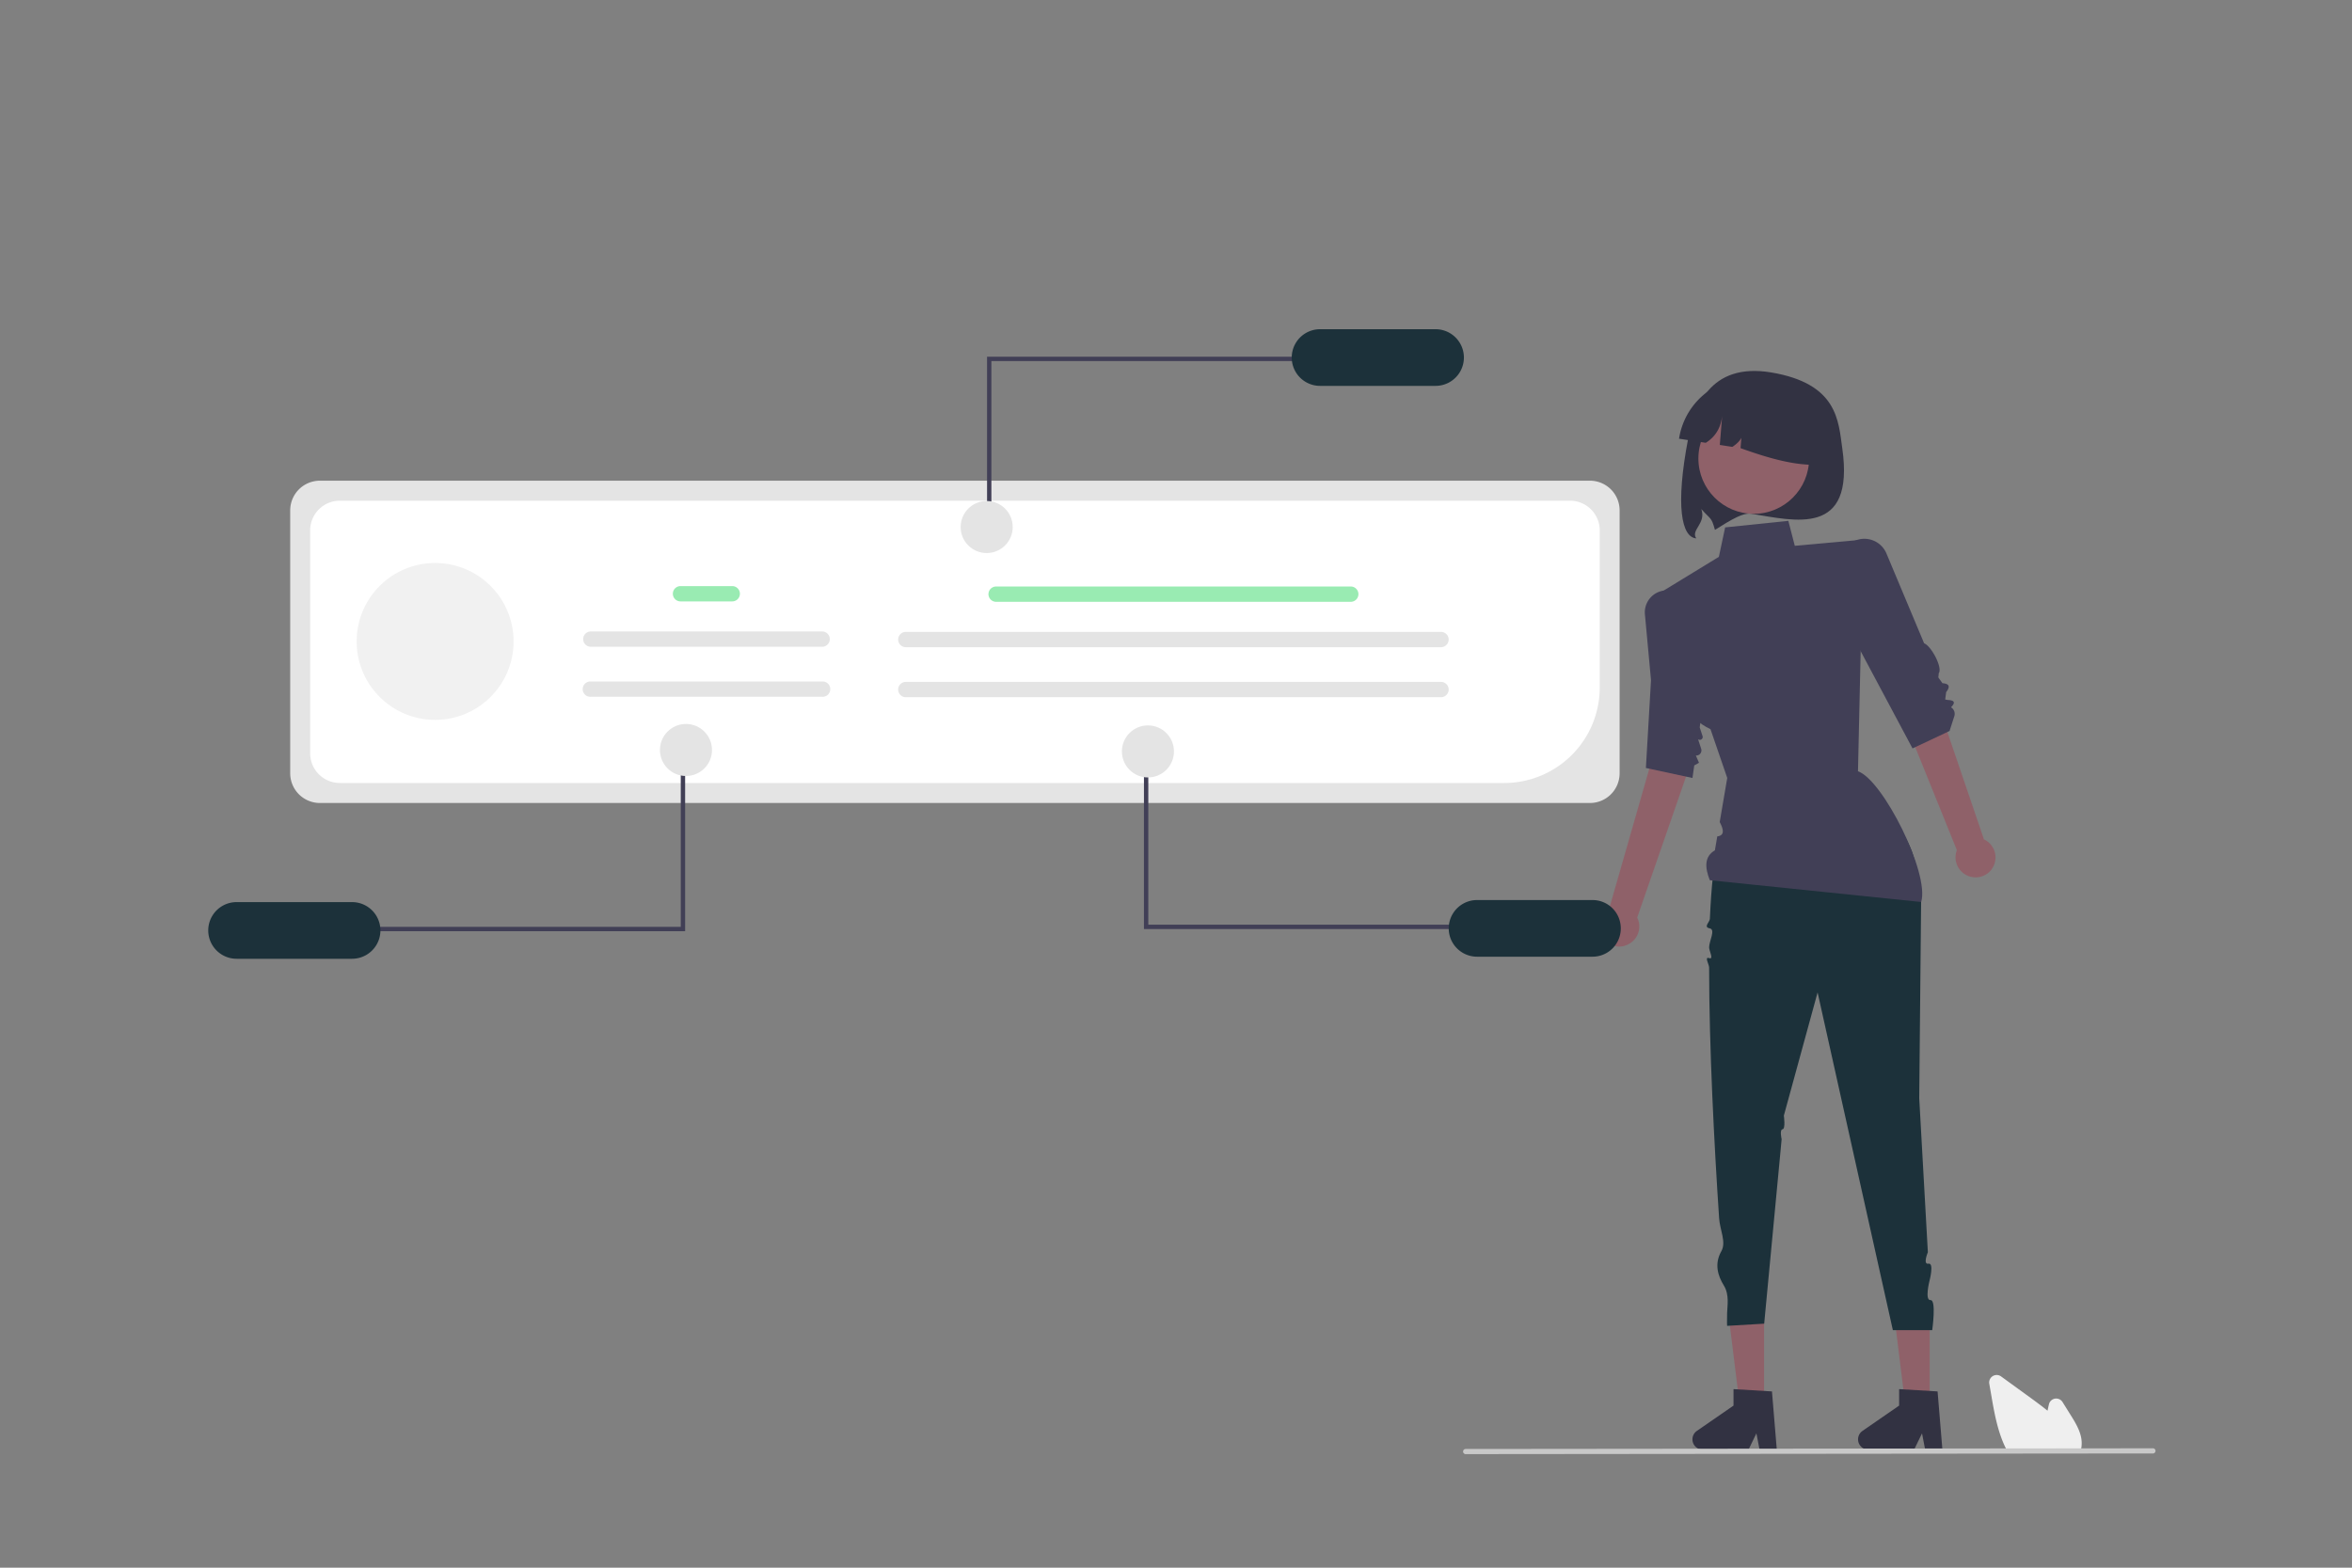 <svg xmlns="http://www.w3.org/2000/svg" viewBox="0 0 750 500"><rect x="0" y="0" width="750" height="500" fill="#808080" stroke="none"/><defs><style>.cls-1{isolation:isolate;}.cls-2{fill:#323242;}.cls-3{fill:#8f6169;}.cls-4{fill:#e4e4e4;}.cls-5{fill:#fff;}.cls-6{fill:#99ebb2;}.cls-7{fill:#413f56;}.cls-8{fill:#1c313a;mix-blend-mode:multiply;}.cls-9{fill:#efefef;}.cls-10{fill:#c8c8c8;}.cls-11{fill:#f1f1f1;}</style></defs><title>Illustrations</title><g class="cls-1"><g id="Speech_Bubble" data-name="Speech Bubble"><path class="cls-2" d="M587.47,143.06c4,28.31-15.13,23-29.09,20.79-3.32-.52-9.42,4-11.52,5.14-1.18-4.19-1.25-3.14-4.36-6.64,1.68,4.61-3.48,6.67-1.6,9.36-4.68-.33-6.74-10.28-2.55-32,1.85-9.55,6.66-24.17,26.35-20.94C586,122.31,586.22,134.2,587.47,143.06Z"/><circle class="cls-3" cx="559.23" cy="146.23" r="17.65"/><path class="cls-2" d="M535.48,139.93h0l8.45,1.3c3.73-2.34,5.15-5.8,5.33-9.88l-.85,10.56,4,.62c2.64-1.76,3.81-3.67,3.11-5.76l-.5,6.16c10.77,3.88,21.21,6.74,30,4.58h0a22.89,22.89,0,0,0-19.17-26.08h0l-4.36-.67a22.89,22.89,0,0,0-26.08,19.17Z"/><path class="cls-4" d="M507,256.11H102a9.48,9.48,0,0,1-9.46-9.46V162.77a9.48,9.48,0,0,1,9.46-9.46H507a9.48,9.48,0,0,1,9.46,9.46v83.88A9.48,9.48,0,0,1,507,256.11Z"/><path class="cls-5" d="M479.7,249.73H108.36a9.48,9.48,0,0,1-9.46-9.46V169.15a9.48,9.48,0,0,1,9.46-9.46h392.3a9.48,9.48,0,0,1,9.46,9.46v50.16A30.46,30.46,0,0,1,479.7,249.73Z"/><path class="cls-6" d="M430.73,191.94H317.64a2.44,2.44,0,0,1,0-4.88H430.73a2.44,2.44,0,0,1,0,4.88Z"/><path class="cls-4" d="M459.35,206.41H289a2.44,2.44,0,1,1,0-4.87H459.35a2.44,2.44,0,1,1,0,4.87Z"/><path class="cls-4" d="M459.35,222.36H289a2.44,2.44,0,1,1,0-4.87H459.35a2.44,2.44,0,1,1,0,4.87Z"/><polygon class="cls-7" points="316.13 167.3 314.75 167.3 314.75 113.77 415.26 113.77 415.26 115.16 316.13 115.16 316.13 167.3"/><path class="cls-8" d="M457.77,105H420.94a9,9,0,0,0,0,18.07h36.83a9,9,0,0,0,0-18.07Z"/><circle class="cls-4" cx="314.63" cy="168.09" r="8.3"/><polygon class="cls-3" points="615.34 449.06 607.67 449.06 604.02 419.48 615.34 419.48 615.34 449.06"/><path class="cls-2" d="M619.39,462.35h-5.5l-1-5.19-2.52,5.19H595.81a3.28,3.28,0,0,1-1.87-6l11.65-8.05v-5.25l12.26.73Z"/><polygon class="cls-3" points="562.53 449.06 554.86 449.06 551.21 419.48 562.53 419.48 562.53 449.06"/><path class="cls-2" d="M566.58,462.35h-5.5l-1-5.19-2.52,5.19H543a3.28,3.28,0,0,1-1.87-6l11.65-8.05v-5.25l12.26.73Z"/><path class="cls-3" d="M635.14,277.16a6.35,6.35,0,0,0-1.5-8.87,5.87,5.87,0,0,0-1-.57L614,213l-11.14,5.84L624,271.14a6.4,6.4,0,0,0,11.19,6Z"/><path class="cls-3" d="M518.19,301.59a6.36,6.36,0,0,0,4.28-7.92,5.76,5.76,0,0,0-.41-1L541,238l-12.38-2.24L513.08,290a6.4,6.4,0,0,0,5.11,11.63Z"/><path class="cls-8" d="M548,269s49.33-12.59,47.25-8.34h0s15.23-4.71,17.35,26.72L612,350.26l2.75,49.13s-1.68,4,.2,3.65.31,5.51.31,5.51-1.58,6.25.34,6.1.54,9.58.54,9.58H603.59l-24-107.71-10.76,39.3s.6,4.21-.41,4.35-.3,3.16-.3,3.16l-.37,4-5.19,54.84-11.82.7s-.09-1.21,0-4.17c.07-2.21.75-5.73-1-8.63-2-3.22-3.13-7-.82-11.05,1.6-2.85-.48-6.76-.73-10.46C546.63,365.19,545,334,545,308.58c0-1-1.59-3.55,0-3s0-2.29,0-3.41c0-2.09,2.18-5.72.14-6.1s.06-2,.1-3C545.69,282.78,546.55,274.31,548,269Z"/><path class="cls-7" d="M570.26,166.12l-20.15,2.09-2,9.39L529,189.28l6.62,17.9s-5.37,18.12,9.82,25.39l5.34,15.55-1.88,11-.52,3.07c1.33,2.47,1.56,4.29-.78,4.57l-.76,4.45c-3.36,1.95-3.25,5.41-1.62,9.53l67.4,6.94c2.77-9.05-12.19-38.94-20.15-41.69l1-44.66L595.25,172l-22.93,2.08Z"/><path class="cls-7" d="M590,173.31h0a7.64,7.64,0,0,1,11.56,3.25l12,28.62c2.26.82,6,7.8,4.64,9.58,0,1.89-.63.52,1.2,3.14,2.09.15,2.63,1,1.19,2.84l-.31,2.36.85.16c2.28.08,2.39.93,1,2.32h0a2.45,2.45,0,0,1,1.06,2.83l-1.52,4.73-11.81,5.56-19.43-36.44-3.14-20.15A7.66,7.66,0,0,1,590,173.31Z"/><path class="cls-7" d="M536.15,190.07h0a7,7,0,0,0-11.61,6c.94,10.11,1.93,20.87,1.93,20.87l-1.63,28,14.85,3.19.57-4,1.51-.85-1-2.32h0a1.62,1.62,0,0,0,1.77-1.46,1.78,1.78,0,0,0-.06-.65l-1-3.08h0a.91.91,0,0,0,1.43-1L542,232l3.94-27.62-8.51-12.88A6.75,6.75,0,0,0,536.15,190.07Z"/><polygon class="cls-7" points="366.17 242.77 364.78 242.77 364.78 296.31 465.29 296.31 465.29 294.92 366.17 294.92 366.17 242.77"/><path class="cls-8" d="M516.83,296.06a9,9,0,0,0-9-9H471a9,9,0,0,0,0,18.07H507.8A9,9,0,0,0,516.83,296.06Z"/><circle class="cls-4" cx="366.05" cy="239.66" r="8.3"/><polygon class="cls-7" points="217.08 243.47 218.47 243.47 218.47 297 117.95 297 117.95 295.61 217.08 295.61 217.08 243.47"/><path class="cls-8" d="M75.44,305.79h36.83a9,9,0,1,0,0-18.07H75.44a9,9,0,0,0,0,18.07Z"/><circle class="cls-4" cx="218.74" cy="239.2" r="8.3"/><path class="cls-9" d="M663.28,463.07H640.22l-.1-.18c-.3-.53-.58-1.1-.85-1.68-2.37-5.09-3.38-10.9-4.26-16l-.67-3.87A2.39,2.39,0,0,1,638.1,439l10.52,7.64c1.33,1,2.84,2.09,4.29,3.3.14-.68.29-1.37.44-2a2.38,2.38,0,0,1,4.36-.75l2.7,4.33c2,3.17,3.7,6.29,3.35,9.65a.49.49,0,0,1,0,.12,7.37,7.37,0,0,1-.39,1.62Z"/><path class="cls-10" d="M686.42,463.57l-219.13.21a.83.83,0,0,1,0-1.65l219.13-.21a.83.83,0,1,1,0,1.65Z"/><circle class="cls-11" cx="138.75" cy="204.58" r="25.02"/><path class="cls-6" d="M233.53,191.81H217a2.44,2.44,0,1,1,0-4.88h16.5a2.44,2.44,0,0,1,0,4.88Z"/><path class="cls-4" d="M262.16,206.28H188.4a2.44,2.44,0,0,1,0-4.88h73.76a2.44,2.44,0,0,1,0,4.88Z"/><path class="cls-4" d="M262.16,222.23H188.4a2.44,2.44,0,1,1,0-4.87h73.76a2.44,2.44,0,1,1,0,4.87Z"/></g></g></svg>